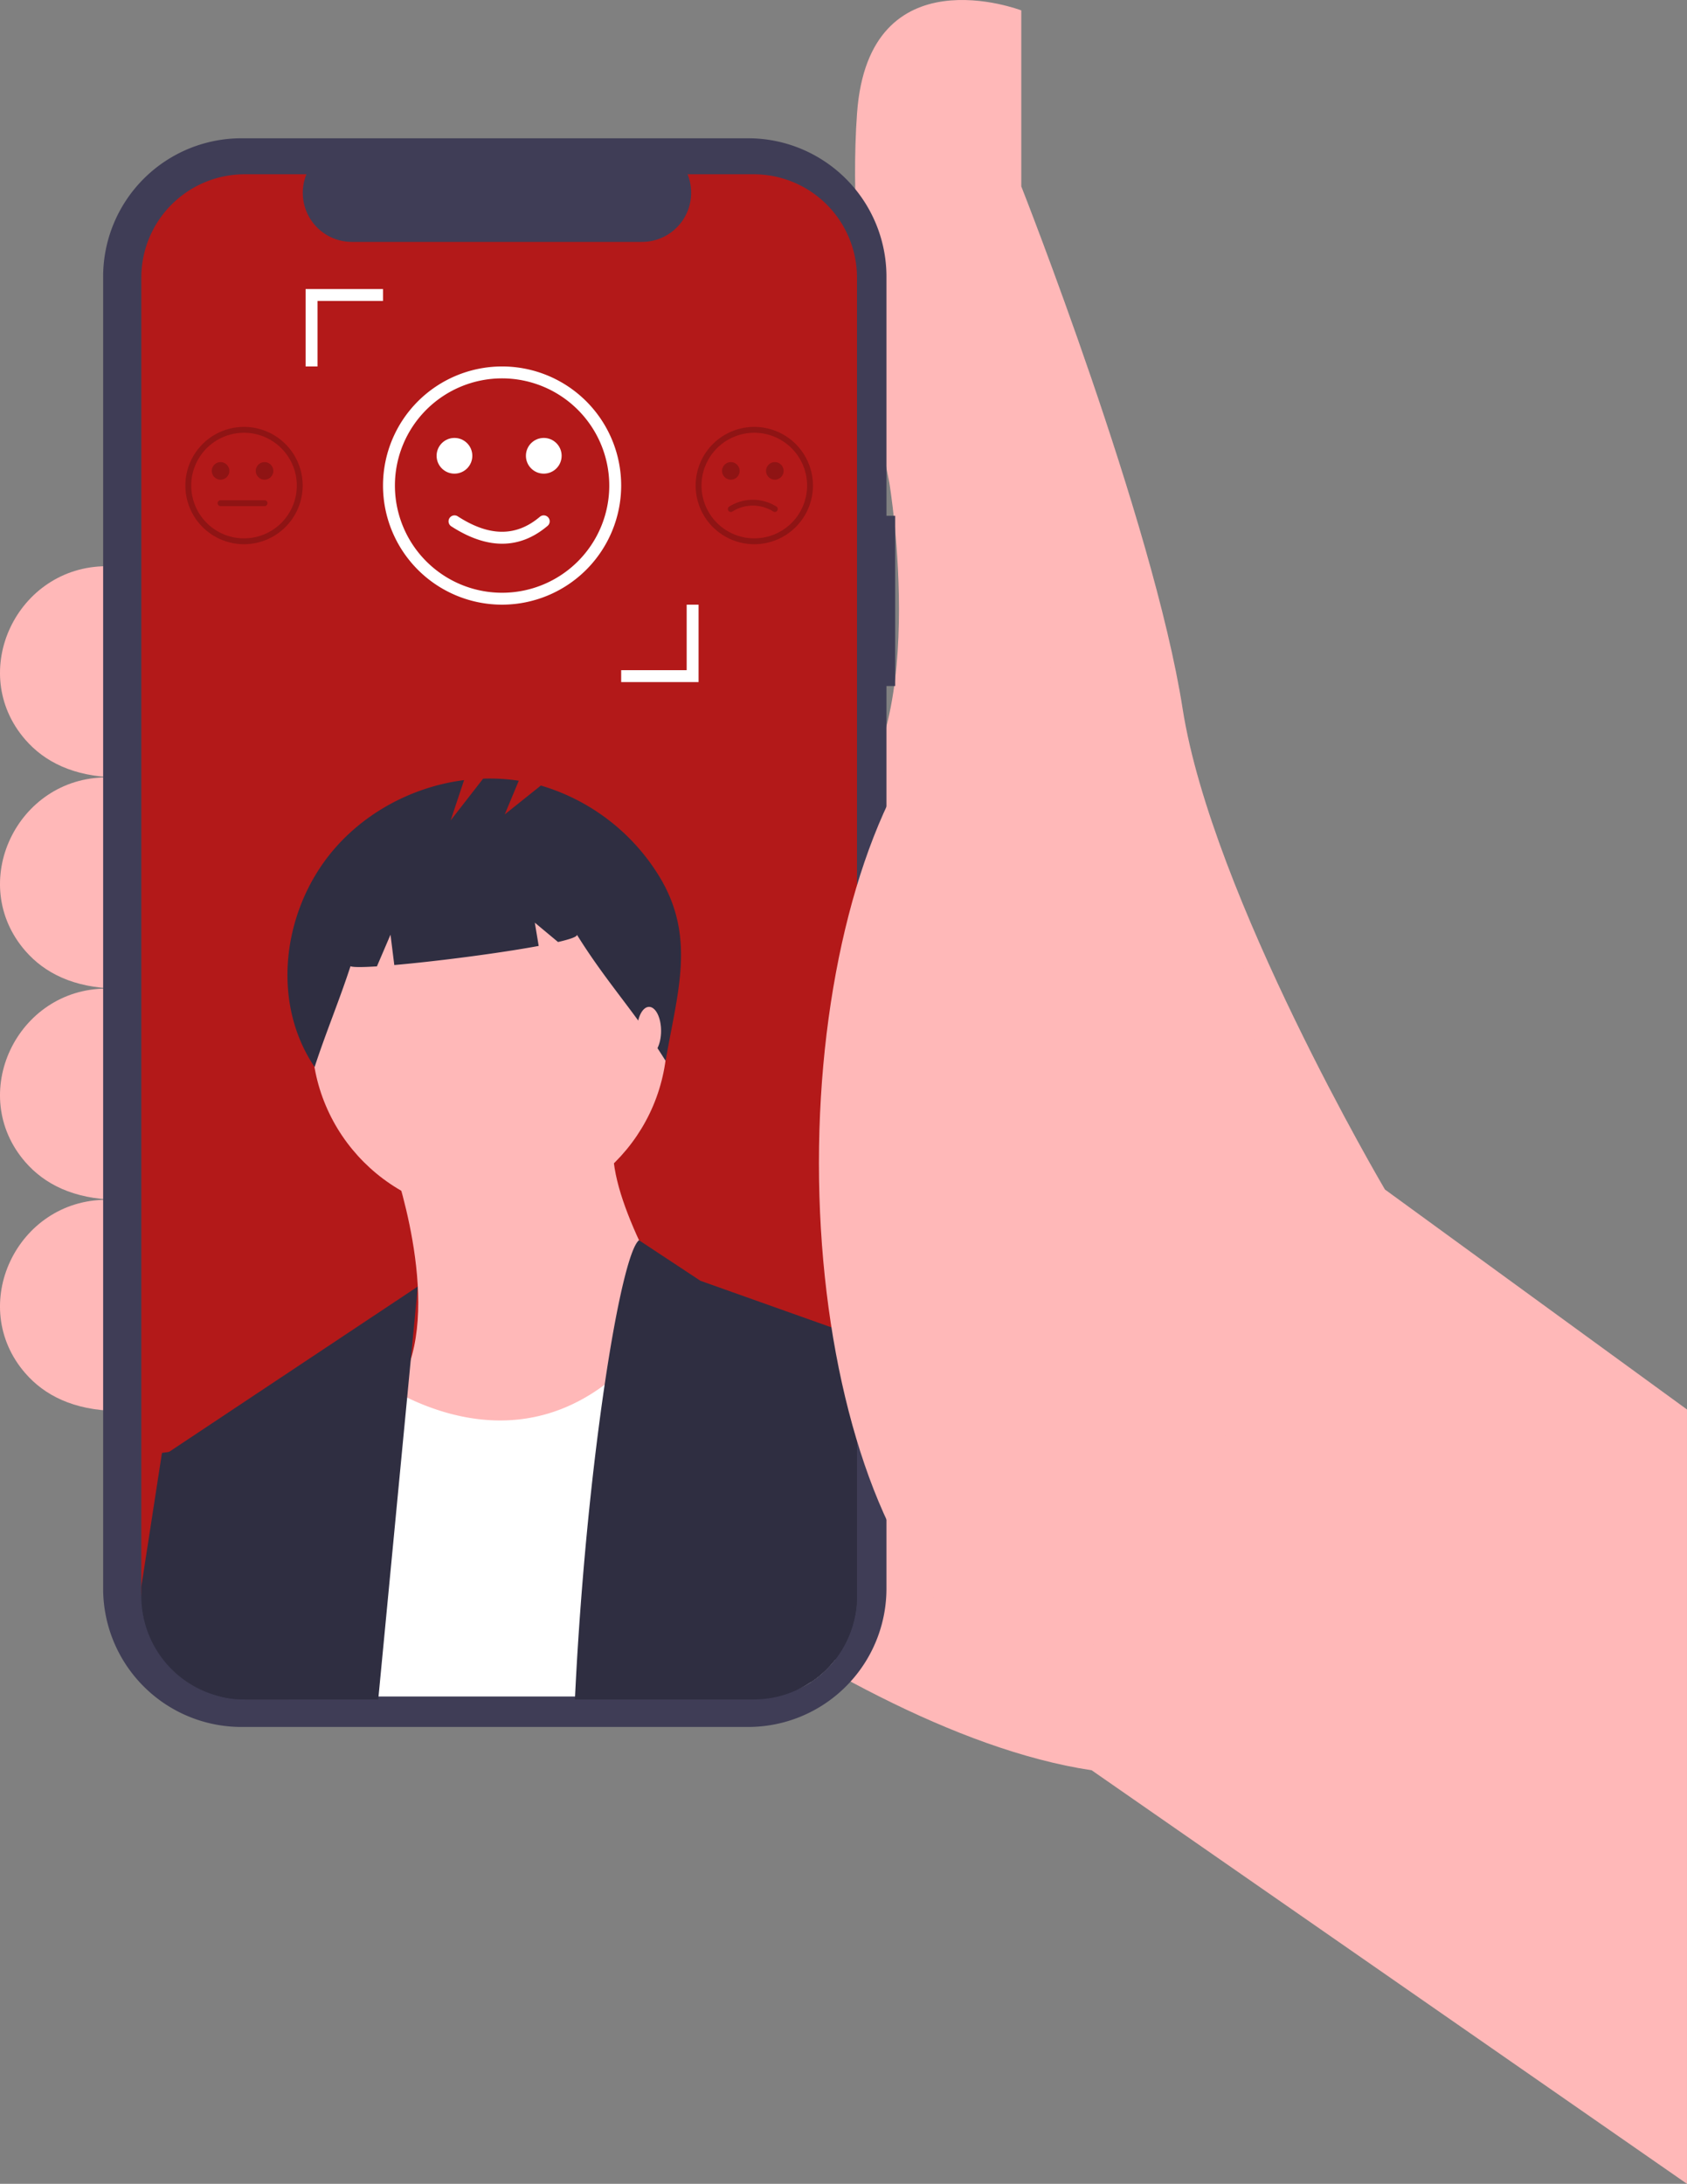 <svg xmlns="http://www.w3.org/2000/svg" data-name="Layer 1" width="608.157" height="787.141" viewBox="0 0 608.157 787.141" xmlns:xlink="http://www.w3.org/1999/xlink"><rect x="0" y="0" width="608.157" height="787.141" fill="#808080" stroke="none"/><title>sentiment_analysis</title><path d="M904.078,564.467,795.186,485.176s-62.375-105.721-72.947-173.382S664.092,123.611,664.092,123.611V60.178S609.117,39.034,604.888,97.181,616.518,230.389,616.518,230.389s15.858,95.149-20.087,119.465L465.337,564.467S591.145,679.703,689.465,694.504L904.078,843.57Z" transform="translate(-295.922 -56.43)" fill="#ffb8b8"/><path d="M337.943,260.519h-3.59c-32.341,0-50.52,38.182-29.27,62.561,6.84,7.847,17.236,13.279,32.859,13.558Z" transform="translate(-295.922 -56.43)" fill="#ffb8b8"/><path d="M337.943,336.638h-3.59c-32.341,0-50.52,38.182-29.27,62.561,6.84,7.847,17.236,13.279,32.859,13.558Z" transform="translate(-295.922 -56.43)" fill="#ffb8b8"/><path d="M337.943,412.758h-3.59c-32.341,0-50.52,38.182-29.27,62.561,6.84,7.847,17.236,13.279,32.859,13.558Z" transform="translate(-295.922 -56.43)" fill="#ffb8b8"/><path d="M337.943,488.877h-3.59c-32.341,0-50.52,38.182-29.27,62.561,6.84,7.847,17.236,13.279,32.859,13.558Z" transform="translate(-295.922 -56.43)" fill="#ffb8b8"/><path d="M618.632,242.345h-3.146V156.152a49.886,49.886,0,0,0-49.886-49.886H382.989a49.886,49.886,0,0,0-49.886,49.886V629.012a49.886,49.886,0,0,0,49.886,49.886H565.6a49.886,49.886,0,0,0,49.886-49.886V303.698H618.632Z" transform="translate(-295.922 -56.43)" fill="#3f3d56"/><path d="M604.867,156.501V628.661a37.403,37.403,0,0,1-13.68,28.862,34.617,34.617,0,0,1-2.95,2.167,37.086,37.086,0,0,1-20.626,6.227H384.122a36.828,36.828,0,0,1-8.828-1.057,37.255,37.255,0,0,1-28.428-36.199V156.501a37.259,37.259,0,0,1,37.256-37.256h22.265a17.695,17.695,0,0,0,16.387,24.379H527.384a17.717,17.717,0,0,0,16.397-24.379h23.829A37.259,37.259,0,0,1,604.867,156.501Z" transform="translate(-295.922 -56.43)" fill="#b31919"/><path d="M437.36,475.053s18.012,50.032,4.003,78.05,22.014,60.039,22.014,60.039,94.061-48.031,82.053-72.047S513.409,485.059,517.412,465.046Z" transform="translate(-295.922 -56.43)" fill="#ffb8b8"/><circle cx="176.461" cy="373.594" r="64.041" fill="#ffb8b8"/><path d="M596.896,654.744a37.253,37.253,0,0,1-5.709,5.836,34.617,34.617,0,0,1-2.95,2.167c-5.91,3.933-12.993,5.17-20.626,5.17H405.541l2.802-77.789,18.015-40.026a83.594,83.594,0,0,0,12.93,8.341c1.078.581,2.22,1.163,3.415,1.734,16.873,8.151,44.456,15.319,71.192-4.641,8.415-6.28,16.746-15.256,24.644-27.731l49.921,28.302,2.622,30.659Z" transform="translate(-295.922 -56.43)" fill="#fff"/><path d="M446.529,520.151l-2.506,26.187-1.322,13.839-1.977,20.605L432.278,668.974H384.122a36.828,36.828,0,0,1-8.828-1.057l-18.988-87.801.55-.359Z" transform="translate(-295.922 -56.43)" fill="#2f2e41"/><path d="M604.867,538.144V631.718a37.403,37.403,0,0,1-13.68,28.862,34.617,34.617,0,0,1-2.95,2.167,37.086,37.086,0,0,1-20.626,6.227H503.174c1.406-29.57,3.891-58.432,6.798-83.572,1.248-10.71,2.569-20.742,3.922-29.866,4.356-29.412,9.029-49.382,12.38-52.078l22.159,14.621Z" transform="translate(-295.922 -56.43)" fill="#2f2e41"/><path d="M402.338,652.164l-2.305,16.81h-15.911a36.828,36.828,0,0,1-8.828-1.057A37.255,37.255,0,0,1,346.866,631.718v-3.383l7.443-48.219,2.548-.359,11.46-1.639Z" transform="translate(-295.922 -56.43)" fill="#2f2e41"/><path d="M604.867,550.345V631.718a37.403,37.403,0,0,1-13.68,28.862,34.617,34.617,0,0,1-2.95,2.167l-9.79-42.606,12.634-33.376Z" transform="translate(-295.922 -56.43)" fill="#2f2e41"/><path d="M533.453,372.102a74.816,74.816,0,0,0-42.558-32.535L477.883,349.976l5.059-12.141a68.871,68.871,0,0,0-12.86-.743L458.374,352.144l4.845-14.537c-20.229,2.579-39.461,13.598-51.118,30.406-14.9,21.485-17.415,51.364-2.76,73.017,4.023-12.363,8.906-23.964,12.929-36.327.928.397,4.446.372,9.532.046l4.895-11.421,1.367,10.938c15.171-1.322,37.672-4.223,52.055-6.882l-1.398-8.391,8.367,6.973c4.406-1.014,7.023-1.934,6.806-2.637,10.696,17.244,21.295,28.258,31.991,45.502C539.946,414.508,547.114,394.29,533.453,372.102Z" transform="translate(-295.922 -56.43)" fill="#2f2e41"/><ellipse cx="233.985" cy="371.582" rx="4.335" ry="8.671" fill="#ffb8b8"/><ellipse cx="375.042" cy="419.232" rx="79.819" ry="178.668" fill="#ffb8b8"/><path d="M383.89,252.59a21.144,21.144,0,1,1,21.144-21.144A21.168,21.168,0,0,1,383.89,252.59Zm0-40.174a19.03,19.03,0,1,0,19.03,19.03A19.051,19.051,0,0,0,383.89,212.416Z" transform="translate(-295.922 -56.43)" opacity="0.2"/><circle cx="79.511" cy="169.73" r="3.172" opacity="0.2"/><circle cx="95.369" cy="169.73" r="3.172" opacity="0.2"/><path d="M391.291,238.847H375.432a1.057,1.057,0,0,1,0-2.114h15.858a1.057,1.057,0,0,1,0,2.114Z" transform="translate(-295.922 -56.43)" opacity="0.2"/><path d="M567.845,252.59a21.144,21.144,0,1,1,21.144-21.144A21.168,21.168,0,0,1,567.845,252.59Zm0-40.174a19.03,19.03,0,1,0,19.03,19.03A19.052,19.052,0,0,0,567.845,212.416Z" transform="translate(-295.922 -56.43)" opacity="0.2"/><circle cx="263.465" cy="169.73" r="3.172" opacity="0.2"/><circle cx="279.323" cy="169.73" r="3.172" opacity="0.2"/><path d="M575.244,240.961a1.055,1.055,0,0,1-.527-.141,13.822,13.822,0,0,0-14.803,0,1.057,1.057,0,1,1-1.055-1.833,15.978,15.978,0,0,1,16.913,0,1.057,1.057,0,0,1-.529,1.973Z" transform="translate(-295.922 -56.43)" opacity="0.2"/><path d="M476.925,274.375a42.929,42.929,0,1,1,42.929-42.929A42.978,42.978,0,0,1,476.925,274.375Zm0-81.565a38.636,38.636,0,1,0,38.636,38.636A38.68,38.68,0,0,0,476.925,192.81Z" transform="translate(-295.922 -56.43)" fill="#fff"/><circle cx="163.831" cy="164.284" r="6.439" fill="#fff"/><circle cx="196.028" cy="164.284" r="6.439" fill="#fff"/><path d="M476.948,252.405q-8.661,0-18.362-6.279a2.146,2.146,0,0,1,2.335-3.601c11.377,7.375,21.07,7.429,29.642.163a2.146,2.146,0,0,1,2.775,3.274C488.273,250.257,482.795,252.405,476.948,252.405Z" transform="translate(-295.922 -56.43)" fill="#fff"/><polygon points="251.836 245.849 223.932 245.849 223.932 241.557 247.543 241.557 247.543 217.946 251.836 217.946 251.836 245.849" fill="#fff"/><polygon points="114.463 132.087 110.17 132.087 110.17 104.183 138.074 104.183 138.074 108.476 114.463 108.476 114.463 132.087" fill="#fff"/></svg>